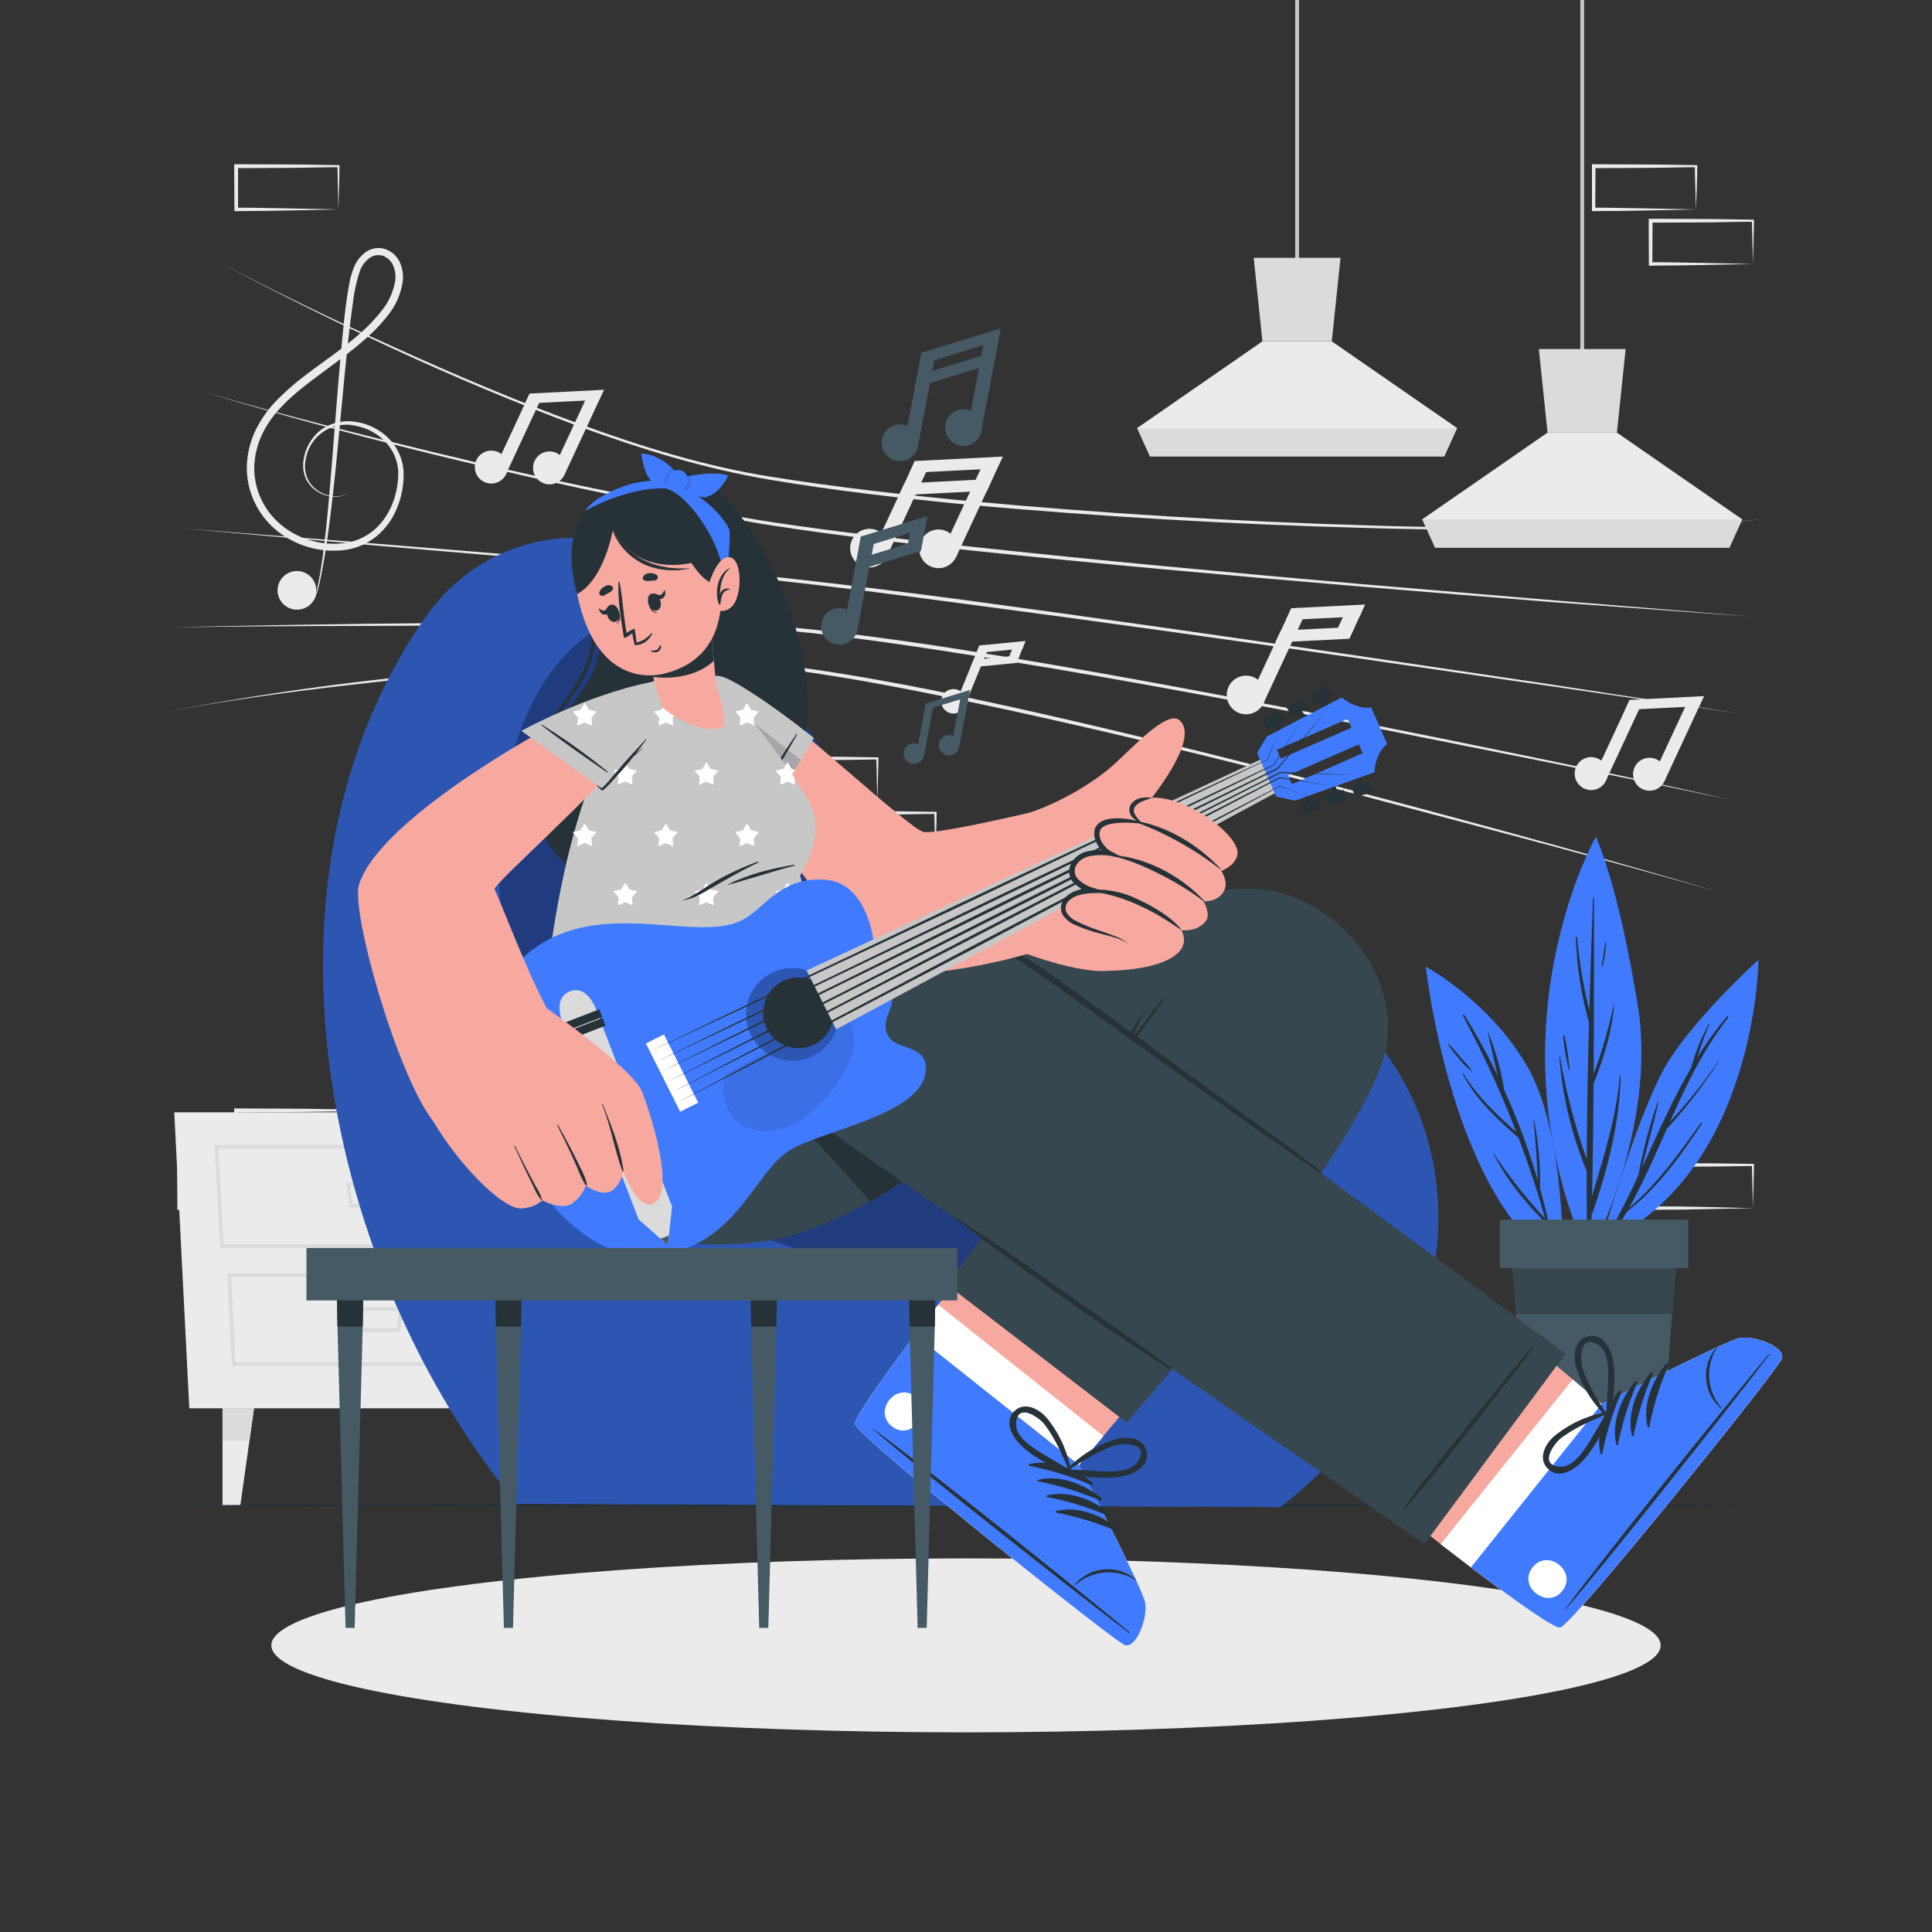 <svg xmlns="http://www.w3.org/2000/svg" viewBox="0 0 500 500"><rect x="0" y="0" width="500" height="500" fill="#333333" stroke="none"/><g id="freepik--background-complete--inject-25"><path d="M41.26,184.57a731.06,731.06,0,0,1,102.09-12.43c4.29-.23,8.57-.38,12.86-.57s8.58-.22,12.86-.34,8.58-.07,12.87-.1c2.15,0,4.29,0,6.44,0s4.31.15,6.45.32c8.57.68,17.08,1.92,25.54,3.33s16.9,3,25.3,4.74c33.6,7,66.9,15.31,100.1,23.94q24.89,6.51,49.7,13.34T445,230.89q-24.76-7-49.62-13.62T345.6,204.11c-33.22-8.53-66.53-16.73-100.12-23.62-8.4-1.69-16.81-3.36-25.26-4.78s-16.93-2.71-25.46-3.4q-3.19-.27-6.39-.34c-2.14,0-4.29,0-6.43,0-4.28,0-8.57-.07-12.85.06s-8.57.12-12.86.29-8.56.31-12.84.52q-25.69,1.27-51.25,4.25C75.1,179,58.1,181.34,41.26,184.57Z" style="fill:#ebebeb"></path><path d="M44,162.37c17-.43,34-.71,51-.93s34-.23,51-.23l25.51.09,12.75.09c2.13,0,4.25,0,6.38.09s4.26.13,6.38.29c8.5.56,17,1.49,25.4,2.58s16.86,2.27,25.26,3.6c33.59,5.31,67,11.64,100.38,18.17q25,4.94,50,10.12T447.92,207q-25-5.25-50-10.25t-50-9.94c-33.39-6.43-66.82-12.65-100.42-17.84q-12.59-2-25.22-3.66c-8.42-1.11-16.87-2.06-25.33-2.65-2.12-.17-4.23-.24-6.35-.31s-4.25-.07-6.37-.11l-12.75-.14-25.5-.17q-25.5-.09-51,.06C78,162,61,162.11,44,162.37Z" style="fill:#ebebeb"></path><path d="M47.17,136.74l50.66,4,50.64,4.15,25.32,2.07c8.44.7,16.89,1.32,25.32,2.21,4.22.38,8.42.93,12.63,1.39s8.42,1,12.62,1.5q12.62,1.54,25.2,3.22c33.58,4.51,67.11,9.35,100.63,14.25L400.45,177l50.22,7.74L350.09,170.16c-33.53-4.79-67.07-9.52-100.66-13.92C232.65,154,215.85,151.81,199,150c-8.41-.91-16.86-1.57-25.29-2.3l-25.32-2.16-50.62-4.31Z" style="fill:#ebebeb"></path><path d="M51.58,101.08c16.29,4.78,32.72,9.07,49.19,13.15s33,8,49.61,11.48l12.46,2.58,12.49,2.46c4.16.83,8.34,1.55,12.51,2.34s8.35,1.5,12.54,2.13c16.77,2.52,33.65,4.37,50.52,6.21,33.75,3.66,67.56,6.76,101.38,9.73L403,155.44l50.76,4.17L403,155.92q-25.38-2-50.76-4.11c-33.83-2.85-67.65-5.85-101.42-9.4q-12.68-1.33-25.31-2.91c-8.43-1-16.85-2.14-25.24-3.44-4.2-.64-8.39-1.38-12.56-2.18s-8.35-1.53-12.51-2.38L162.7,129l-12.47-2.62C117,119.19,84.09,110.9,51.58,101.08Z" style="fill:#ebebeb"></path><path d="M55.75,67.37q22.89,12,46.44,22.55c15.66,7.12,31.52,13.84,47.67,19.76s32.64,11,49.63,13.7,34.08,4.66,51.2,6.29q51.4,4.77,103,6.29c8.6.32,17.2.41,25.8.59l12.91.07,6.45,0,6.45-.06c17.21-.14,34.43-.53,51.56-2.26-17.11,1.89-34.34,2.44-51.55,2.74l-6.46.1h-6.45l-12.91,0c-8.61-.15-17.22-.22-25.82-.5q-51.63-1.38-103.11-6c-17.14-1.69-34.26-3.61-51.25-6.47s-33.57-8-49.72-13.9C117.35,98.26,86.16,83.49,55.75,67.37Z" style="fill:#ebebeb"></path><path d="M229.54,144a5,5,0,1,1-2.44-6.69A5,5,0,0,1,229.54,144Z" style="fill:#ebebeb"></path><rect x="231.24" y="118.94" width="3.85" height="25.33" transform="translate(77.35 -86.13) rotate(24.97)" style="fill:#ebebeb"></rect><path d="M247.41,144.19A5,5,0,1,1,245,137.5,5,5,0,0,1,247.41,144.19Z" style="fill:#ebebeb"></path><rect x="249.11" y="119.18" width="3.85" height="25.33" transform="translate(79.13 -93.65) rotate(24.97)" style="fill:#ebebeb"></rect><polygon points="258.11 121.23 235.33 122.39 236.76 119.31 259.54 118.16 258.11 121.23" style="fill:#ebebeb"></polygon><polygon points="255.41 127.02 232.64 128.17 234.07 125.1 256.84 123.94 255.41 127.02" style="fill:#ebebeb"></polygon><path d="M415.65,202a4.26,4.26,0,1,1-2.07-5.66A4.27,4.27,0,0,1,415.65,202Z" style="fill:#ebebeb"></path><rect x="417.08" y="180.81" width="3.25" height="21.42" transform="translate(119.99 -158.86) rotate(24.97)" style="fill:#ebebeb"></rect><path d="M430.76,202.17a4.26,4.26,0,1,1-2.06-5.66A4.26,4.26,0,0,1,430.76,202.17Z" style="fill:#ebebeb"></path><rect x="432.2" y="181.02" width="3.25" height="21.42" transform="translate(121.49 -165.22) rotate(24.97)" style="fill:#ebebeb"></rect><polygon points="439.81 182.75 420.55 183.72 421.76 181.13 441.02 180.15 439.81 182.75" style="fill:#ebebeb"></polygon><path d="M131,122.69A4.26,4.26,0,1,1,128.9,117,4.27,4.27,0,0,1,131,122.69Z" style="fill:#ebebeb"></path><rect x="132.4" y="101.54" width="3.25" height="21.42" transform="translate(59.91 -46.09) rotate(24.97)" style="fill:#ebebeb"></rect><path d="M146.08,122.89a4.26,4.26,0,1,1-2.06-5.66A4.25,4.25,0,0,1,146.08,122.89Z" style="fill:#ebebeb"></path><rect x="147.52" y="101.74" width="3.25" height="21.42" transform="translate(61.41 -52.45) rotate(24.97)" style="fill:#ebebeb"></rect><polygon points="155.13 103.47 135.87 104.45 137.08 101.85 156.34 100.87 155.13 103.47" style="fill:#ebebeb"></polygon><path d="M327,182a5,5,0,1,1-2.44-6.69A5,5,0,0,1,327,182Z" style="fill:#ebebeb"></path><rect x="328.67" y="157.04" width="3.85" height="25.33" transform="translate(102.54 -123.7) rotate(24.97)" style="fill:#ebebeb"></rect><rect x="347.07" y="157.48" width="3.85" height="7.32" transform="translate(100.66 -132.27) rotate(24.97)" style="fill:#ebebeb"></rect><polygon points="351.88 159.52 332.77 160.48 334.2 157.41 353.31 156.45 351.88 159.52" style="fill:#ebebeb"></polygon><polygon points="349.18 165.31 330.07 166.26 331.5 163.19 350.61 162.24 349.18 165.31" style="fill:#ebebeb"></polygon><path d="M387.11,138.24a3.16,3.16,0,1,1-1.73-4.12A3.17,3.17,0,0,1,387.11,138.24Z" style="fill:#ebebeb"></path><rect x="387.81" y="122.45" width="2.41" height="15.89" transform="translate(78.6 -137.89) rotate(22.31)" style="fill:#ebebeb"></rect><rect x="399.1" y="122.2" width="2.41" height="4.59" transform="translate(77.21 -142.63) rotate(22.31)" style="fill:#ebebeb"></rect><polygon points="402.06 123.4 390.11 124.56 390.92 122.59 402.87 121.43 402.06 123.4" style="fill:#ebebeb"></polygon><polygon points="400.54 127.1 388.59 128.26 389.4 126.29 401.35 125.14 400.54 127.1" style="fill:#ebebeb"></polygon><path d="M113.15,175.11a3.16,3.16,0,1,1-1.72-4.12A3.16,3.16,0,0,1,113.15,175.11Z" style="fill:#ebebeb"></path><rect x="113.86" y="159.32" width="2.41" height="15.89" transform="translate(72.09 -31.16) rotate(22.31)" style="fill:#ebebeb"></rect><rect x="125.14" y="159.07" width="2.41" height="4.59" transform="translate(70.71 -35.88) rotate(22.31)" style="fill:#ebebeb"></rect><polygon points="128.11 160.27 116.16 161.42 116.97 159.46 128.91 158.3 128.11 160.27" style="fill:#ebebeb"></polygon><polygon points="126.59 163.97 114.64 165.13 115.44 163.16 127.39 162.01 126.59 163.97" style="fill:#ebebeb"></polygon><path d="M249.68,182.7a3.16,3.16,0,1,1-1.73-4.13A3.16,3.16,0,0,1,249.68,182.7Z" style="fill:#ebebeb"></path><rect x="250.38" y="166.91" width="2.41" height="15.89" transform="translate(85.19 -82.4) rotate(22.31)" style="fill:#ebebeb"></rect><rect x="261.67" y="166.66" width="2.41" height="4.59" transform="translate(83.8 -87.14) rotate(22.31)" style="fill:#ebebeb"></rect><polygon points="264.63 167.85 252.68 169.01 253.49 167.04 265.44 165.89 264.63 167.85" style="fill:#ebebeb"></polygon><polygon points="263.11 171.56 251.16 172.72 251.97 170.75 263.92 169.59 263.11 171.56" style="fill:#ebebeb"></polygon><path d="M90.29,127.21a4.93,4.93,0,0,1-4.18,1.34A8.94,8.94,0,0,1,81.84,127,7.73,7.73,0,0,1,79,123.49a8.62,8.62,0,0,1-.41-4.58,11.94,11.94,0,0,1,4.65-7.79,12.2,12.2,0,0,1,9-1.91,15.06,15.06,0,0,1,8.25,4.16,13.3,13.3,0,0,1,3.94,8.4,22.52,22.52,0,0,1-1.47,9.17,18.56,18.56,0,0,1-5.31,7.68A16.69,16.69,0,0,1,89,142.36a23.39,23.39,0,0,1-17.58-5.21,21.41,21.41,0,0,1-5.68-7.48,20.75,20.75,0,0,1-1.85-9.22,23.13,23.13,0,0,1,2.26-9.11,29.53,29.53,0,0,1,5.37-7.63,62.92,62.92,0,0,1,6.88-6.1c4.8-3.73,9.84-7,14.33-10.93a43.17,43.17,0,0,0,6.11-6.36,16.5,16.5,0,0,0,3.44-7.69,7.5,7.5,0,0,0-.54-3.92,4.58,4.58,0,0,0-2.65-2.5,3.9,3.9,0,0,0-3.48.58,7.33,7.33,0,0,0-2.4,3.14,40.68,40.68,0,0,0-1.89,8.58c-.43,3-.79,5.95-1.13,8.94-1.32,12-2.3,24-3.54,36-.65,6-1.34,12-2.23,18-.45,3-1,6-1.61,8.92a29.24,29.24,0,0,1-1.25,4.36,5.76,5.76,0,0,1-3.33,2.93,5.66,5.66,0,0,0,3.18-3,29.39,29.39,0,0,0,1.09-4.37c.57-2.95,1-5.93,1.36-8.92.73-6,1.26-12,1.75-18,1-12,1.84-24,3-36.07.29-3,.6-6,1-9,.2-1.5.44-3,.72-4.51a22,22,0,0,1,1.25-4.54,9.12,9.12,0,0,1,3-3.95,5.78,5.78,0,0,1,5.12-.84,6.49,6.49,0,0,1,3.8,3.49,9.27,9.27,0,0,1,.72,4.93,18.14,18.14,0,0,1-3.77,8.66A45,45,0,0,1,94,88.21c-4.6,4-9.65,7.41-14.37,11.07S70.44,107,67.94,112.21a21.15,21.15,0,0,0-2.12,8.31,18.82,18.82,0,0,0,1.64,8.36,19.3,19.3,0,0,0,5.15,6.83,21.06,21.06,0,0,0,7.56,4.09,21.88,21.88,0,0,0,8.58.8,14.87,14.87,0,0,0,7.8-3.23c4.46-3.63,6.66-9.76,6.51-15.5a12.13,12.13,0,0,0-3.47-7.68,14.27,14.27,0,0,0-7.58-4A10.63,10.63,0,0,0,79.11,119a8.07,8.07,0,0,0,.27,4.33A7.34,7.34,0,0,0,82,126.78a8.63,8.63,0,0,0,4.11,1.62A4.87,4.87,0,0,0,90.29,127.21Z" style="fill:#ebebeb"></path><path d="M81.12,155.37a5,5,0,1,1-1.76-6.91A5,5,0,0,1,81.12,155.37Z" style="fill:#ebebeb"></path><rect x="408.98" width="1" height="94.49" style="fill:#c7c7c7"></rect><polygon points="368.08 134.4 371.41 141.72 447.56 141.72 450.88 134.4 418.46 111.96 400.5 111.96 368.08 134.4" style="fill:#ebebeb"></polygon><polygon points="398.25 90.34 400.5 111.96 418.46 111.96 420.71 90.34 398.25 90.34" style="fill:#dbdbdb"></polygon><polygon points="368.08 134.4 371.41 141.72 447.56 141.72 450.88 134.4 368.08 134.4" style="fill:#dbdbdb"></polygon><rect x="335.19" width="1" height="70.88" style="fill:#c7c7c7"></rect><polygon points="294.29 110.78 297.62 118.1 373.77 118.1 377.09 110.78 344.67 88.34 326.71 88.34 294.29 110.78" style="fill:#ebebeb"></polygon><polygon points="324.46 66.72 326.71 88.34 344.67 88.34 346.92 66.72 324.46 66.72" style="fill:#dbdbdb"></polygon><polygon points="294.29 110.79 297.62 118.11 373.77 118.11 377.09 110.79 294.29 110.79" style="fill:#dbdbdb"></polygon><path d="M87.59,298.56l-13.12.27-6.66.12c-2.23,0-4.47,0-6.7.05h-.44v-.44l-.06-11.19v-.51h.5l13.24.06c4.42,0,8.83.11,13.24.16h.28v.27c0,1.89-.09,3.78-.13,5.65Zm0,0-.14-5.66c0-1.86-.11-3.7-.13-5.53l.27.27c-4.41.05-8.82.16-13.24.16l-13.24.07.5-.5,0,11.19-.45-.45c2.18,0,4.36,0,6.55.05l6.58.12Z" style="fill:#ebebeb"></path><path d="M72.82,312.67l-13.12.27-6.66.12c-2.23,0-4.47,0-6.7.05H45.9v-.44l-.06-11.19V301h.5l13.24.06c4.41,0,8.83.11,13.24.16h.28v.27c0,1.89-.08,3.78-.13,5.65Zm0,0L72.68,307c-.05-1.86-.11-3.7-.13-5.53l.27.27c-4.41.05-8.83.16-13.24.16L46.34,302l.5-.49-.05,11.19-.45-.45c2.18,0,4.36,0,6.55,0l6.58.12Z" style="fill:#ebebeb"></path><path d="M227.06,207.46l-13.12.28-6.66.11c-2.23.05-4.46,0-6.7.06h-.44v-.45l-.06-11.19v-.5h.5l13.24.06c4.42,0,8.83.12,13.24.17h.28v.27c0,1.9-.09,3.79-.13,5.65Zm0,0-.14-5.65c0-1.87-.11-3.71-.13-5.54l.27.27c-4.41.06-8.82.16-13.24.17l-13.24.06.5-.5L201,207.46l-.45-.44c2.19,0,4.36,0,6.55,0l6.58.11Z" style="fill:#ebebeb"></path><path d="M212.29,221.57l-13.12.28-6.66.11c-2.23,0-4.47,0-6.7.06h-.44v-.45l-.06-11.19v-.5h.5l13.24.06c4.42,0,8.83.12,13.24.17h.28v.27c0,1.9-.09,3.79-.14,5.65Zm0,0-.14-5.65c0-1.87-.11-3.71-.13-5.54l.27.27c-4.41,0-8.82.16-13.24.17l-13.24.06.5-.5-.05,11.19-.45-.45c2.18,0,4.36,0,6.55.06l6.58.11Z" style="fill:#ebebeb"></path><path d="M242.06,221.57l-13.12.28-6.66.11c-2.23,0-4.47,0-6.7.06h-.44v-.45l0-11.19v-.5h.5l13.24.06c4.41,0,8.83.12,13.24.17h.28v.27c0,1.9-.08,3.79-.13,5.65Zm0,0-.14-5.65c0-1.87-.11-3.71-.13-5.54l.27.27c-4.41,0-8.83.16-13.24.17l-13.24.06.5-.5L216,221.57l-.45-.45c2.18,0,4.36,0,6.55.06l6.58.11Z" style="fill:#ebebeb"></path><path d="M453.66,312.67l-13.13.27-6.66.12c-2.22,0-4.46,0-6.69.05h-.45v-.44l-.05-11.19V301h.5l13.24.06c4.41,0,8.83.11,13.24.16h.27v.27c0,1.89-.08,3.78-.13,5.65Zm0,0-.14-5.66c0-1.86-.12-3.7-.13-5.53l.27.27c-4.41.05-8.83.16-13.24.16l-13.24.06.5-.49-.06,11.19-.44-.45c2.18,0,4.36,0,6.54,0l6.58.12Z" style="fill:#ebebeb"></path><path d="M438.89,54.2l-13.13.28-6.66.11c-2.22,0-4.46,0-6.69.06H412V54.2l0-11.19v-.5h.51l13.24.06c4.41,0,8.82.12,13.24.17h.27V43c0,1.9-.09,3.79-.13,5.65Zm0,0-.14-5.65c-.05-1.87-.12-3.71-.14-5.54l.28.27c-4.42,0-8.83.16-13.24.17l-13.24.06.5-.5-.06,11.19-.44-.45c2.18,0,4.35,0,6.54.06l6.58.11Z" style="fill:#ebebeb"></path><path d="M453.66,68.31l-13.13.28-6.66.11c-2.22,0-4.46,0-6.69.06h-.45v-.45l-.05-11.19v-.5h.5l13.24.06c4.41,0,8.83.12,13.24.17h.27v.27c0,1.9-.08,3.79-.13,5.65Zm0,0-.14-5.65c0-1.87-.12-3.71-.13-5.54l.27.27c-4.41,0-8.83.16-13.24.17l-13.24.06.5-.5-.06,11.19-.44-.45c2.18,0,4.36,0,6.54.06l6.58.11Z" style="fill:#ebebeb"></path><path d="M87.59,54.2l-13.12.28-6.66.11c-2.23,0-4.47,0-6.7.06h-.44V54.2L60.61,43v-.5h.5l13.24.06c4.42,0,8.83.12,13.24.17h.28V43c0,1.9-.09,3.79-.13,5.65Zm0,0-.14-5.65c0-1.87-.11-3.71-.13-5.54l.27.27c-4.41,0-8.82.16-13.24.17l-13.24.06.5-.5,0,11.19-.45-.45c2.18,0,4.36,0,6.55.06l6.58.11Z" style="fill:#ebebeb"></path><polygon points="48.99 364.46 235.69 364.46 239.57 287.86 45.1 287.86 48.99 364.46" style="fill:#ebebeb"></polygon><path d="M226.84,322.93H148.78l-1.46-26.6h81.23ZM149.68,322H226l1.59-24.71H148.32Z" style="fill:#dbdbdb"></path><path d="M225.4,353.52H151.84l-1.19-24H226.9Zm-72.66-.94h71.77l1.38-22.12H151.64Z" style="fill:#dbdbdb"></path><path d="M195.33,312.51H182.21l-.83-6.41h14.77ZM183,311.57H194.5l.58-4.53H182.45Z" style="fill:#dbdbdb"></path><path d="M195.33,344.73H182.21l-.83-6.42h14.77Zm-12.29-1H194.5l.58-4.53H182.45Z" style="fill:#dbdbdb"></path><path d="M135,322.93H57l-1.46-26.6h81.22ZM57.87,322h76.27l1.59-24.71H56.5Z" style="fill:#dbdbdb"></path><path d="M133.59,353.52H60l-1.19-24h76.25Zm-72.66-.94H132.7l1.38-22.12H59.83Z" style="fill:#dbdbdb"></path><path d="M103.52,312.51H90.4l-.83-6.41h14.77Zm-12.29-.94h11.46l.58-4.53H90.64Z" style="fill:#dbdbdb"></path><path d="M103.52,344.73H90.4l-.83-6.42h14.77Zm-12.29-1h11.46l.58-4.53H90.64Z" style="fill:#dbdbdb"></path><polygon points="65.73 364.46 64.56 372.81 62.2 389.58 57.59 389.58 57.59 364.46 65.73 364.46" style="fill:#ebebeb"></polygon><polygon points="65.73 364.46 64.56 372.81 57.59 372.81 57.59 364.46 65.73 364.46" style="fill:#dbdbdb"></polygon><polygon points="218.94 364.46 220.12 372.81 222.47 389.58 227.08 389.58 227.08 364.46 218.94 364.46" style="fill:#ebebeb"></polygon><polygon points="218.94 364.46 220.12 372.81 227.08 372.81 227.08 364.46 218.94 364.46" style="fill:#dbdbdb"></polygon></g><g id="freepik--Floor--inject-25"><polygon points="44.38 389.58 95.79 389.34 147.19 389.25 250 389.08 352.81 389.25 404.21 389.33 455.62 389.58 404.21 389.82 352.81 389.91 250 390.08 147.19 389.91 95.79 389.82 44.38 389.58" style="fill:#263238"></polygon></g><g id="freepik--Shadow--inject-25"><ellipse cx="250" cy="425.82" rx="179.78" ry="22.51" style="fill:#ebebeb"></ellipse></g><g id="freepik--Plant--inject-25"><path d="M414.19,322.13s10-35.93,18-48.13,22.9-25.61,22.9-25.61S454.74,303.79,414.19,322.13Z" style="fill:#407BFF"></path><path d="M414.91,321.51a171.18,171.18,0,0,0,9.12-17.4,121.67,121.67,0,0,1,5-18.9.1.1,0,0,1,.18.07c-1.33,5.67-2.87,11.3-4.28,17,4-8.75,7.88-17.6,12.7-25.87a54.94,54.94,0,0,1,4.64-11.5c.05-.1.22,0,.17.07a75.26,75.26,0,0,0-3.12,8.62,86,86,0,0,1,7.61-10.5c.17-.21.52,0,.35.24-6.44,8.21-10.88,17.55-15.11,27a142.55,142.55,0,0,0,12.56-15.7.06.06,0,0,1,.09.07,129.06,129.06,0,0,1-13.45,17.43c-3.08,6.93-6.11,13.89-9.78,20.49,7.34-6.21,13-14.24,18.57-22a.17.17,0,0,1,.28.19c-5.59,8.5-11.38,16.5-19.42,22.79a89.25,89.25,0,0,1-5.38,8.4A.43.43,0,0,1,414.91,321.51Z" style="fill:#263238"></path><path d="M411.09,325.37s18-33.13,12.76-65.25S413,216.56,413,216.56,384.75,266.52,411.09,325.37Z" style="fill:#407BFF"></path><path d="M403.7,273.28A157.15,157.15,0,0,0,410.65,300c.05-11.79.27-23.57.59-35.36a90.54,90.54,0,0,1-3.4-22c0-.22.32-.21.34,0a123.71,123.71,0,0,0,3.15,18.89q.41-14.58.95-29.16a.13.13,0,0,1,.25,0c0,15.19,0,30.38-.1,45.57a122.15,122.15,0,0,0,5.19-18,.05.05,0,0,1,.1,0c-.54,7.1-2.7,14-5.31,20.54-.07,9.71-.18,19.42-.39,29.13,3-10.33,6.29-20.32,7.17-31.23a.12.12,0,0,1,.23,0c-.24,12-3.34,24.24-7.31,35.56a.58.58,0,0,1-.2.28q-.14,5.33-.31,10.64a.4.4,0,0,1-.79,0q-.21-10.89-.17-21.78a97.34,97.34,0,0,1-7.1-29.82C403.53,273.21,403.69,273.19,403.7,273.28Z" style="fill:#263238"></path><path d="M404.93,268.16a61.48,61.48,0,0,1,1.26,8.75c0,.1-.15.11-.17,0a61.32,61.32,0,0,1-1.48-8.72C404.51,268,404.89,267.94,404.93,268.16Z" style="fill:#263238"></path><path d="M415.45,243.94c0-.1.17-.07.17,0a22,22,0,0,1-.9,6c0,.16-.27.09-.24-.07C414.87,247.94,415.11,245.94,415.45,243.94Z" style="fill:#263238"></path><path d="M404.53,327.9s.73-34.58-9.19-51.77S369,250.18,369,250.18,375.6,311.14,404.53,327.9Z" style="fill:#407BFF"></path><path d="M386.45,298.33a128.37,128.37,0,0,0,13.42,17q-3-10.6-6.87-20.85c-5.56-4.88-11.07-9.93-14.49-16.61a.1.1,0,0,1,.17-.09c3.66,5.91,8.57,10.64,13.73,15.19A266.44,266.44,0,0,0,378.6,262.9a.22.22,0,0,1,.38-.22,163.32,163.32,0,0,1,8.66,15.79c-.93-3.7-1.67-7.48-2.62-11.15a.08.08,0,1,1,.15,0,63,63,0,0,1,4.08,14.66A176.22,176.22,0,0,1,398,305.61c-.25-5.19-.58-10.35-1.11-15.52,0-.09.15-.12.17,0a84.16,84.16,0,0,1,1.5,17.42c1.43,5.15,2.63,10.37,3.6,15.62a.11.11,0,0,1-.22.06c-.54-2.2-1.12-4.39-1.72-6.56,0,0-.08,0-.11-.05-5.32-5.33-10.38-11.41-13.7-18.2C386.37,298.32,386.42,298.29,386.45,298.33Z" style="fill:#263238"></path><path d="M375,270.19c1.11,1.19,2.12,2.45,3.19,3.68A28.16,28.16,0,0,1,381,277.2c0,.05,0,.11-.07.08a16.44,16.44,0,0,1-3.3-3.26,28.19,28.19,0,0,1-2.83-3.71A.1.1,0,0,1,375,270.19Z" style="fill:#263238"></path><path d="M434,323.68l-1.25,16.38L429,389.58H396.12l-3.77-49.52-1.25-16.38H434Z" style="fill:#455a64"></path><path d="M434,323.68l-1.25,16.38h-40.4l-1.25-16.38H434Z" style="fill:#37474f"></path><rect x="388.18" y="315.64" width="48.74" height="12.56" transform="translate(825.09 643.84) rotate(180)" style="fill:#455a64"></rect></g><g id="freepik--Character--inject-25"><path d="M133.81,389.18l197.57.85c48-37.71,53-93.57,18.72-127.44C329.37,242.11,303,246.24,278,243h-.07c-8.74-1.14-17.3-3.17-25.43-7.46-25.82-13.62-40.37-45.75-62.09-72.77-2.71-3.39-5.53-6.68-8.5-9.86-17.86-19.07-53.41-19.69-72,7.12C62.64,228.12,84.28,329.51,133.81,389.18Z" style="fill:#407BFF"></path><path d="M133.81,389.18l197.57.85c48-37.71,53-93.57,18.72-127.44C329.37,242.11,303,246.24,278,243h-.07c-8.74-1.14-17.3-3.17-25.43-7.46-25.82-13.62-40.37-45.75-62.09-72.77-2.71-3.39-5.53-6.68-8.5-9.86-17.86-19.07-53.41-19.69-72,7.12C62.64,228.12,84.28,329.51,133.81,389.18Z" style="fill:#020100;opacity:0.3"></path><path d="M129.42,233.32c5.18,81.06,98.79,111.31,157.26,87,50.83-21.11,34.2-69.3-8.71-77.37h-.07c-8.74-1.14-17.3-3.17-25.43-7.46-25.82-13.62-40.37-45.75-62.09-72.77C158,145.93,125.62,174,129.42,233.32Z" style="fill:#020100;opacity:0.3"></path><path d="M291.08,425.73c-2.91-1.07-68.5-53.49-69.74-57.07-.48-1.36,6.6-11.36,15.49-23.19,1.92-2.56,3.92-5.19,6-7.85,13.26-17.27,27.72-35.29,27.72-35.29l44,34.94L285.57,371.6l-6.35,7.54s16.14,31.31,17.08,35.38S294,426.79,291.08,425.73Z" style="fill:#f7a9a0"></path><path d="M291.08,425.73c-2.91-1.07-68.5-53.49-69.74-57.07-.57-1.66,10-16.07,21.46-31l42.77,34-6.35,7.54s16.14,31.31,17.08,35.38S294,426.79,291.08,425.73Z" style="fill:#fff"></path><path d="M291.08,425.73c-2.91-1.07-68.5-53.49-69.74-57.07-.48-1.36,6.6-11.36,15.49-23.19l42.39,33.67s16.14,31.31,17.08,35.38S294,426.79,291.08,425.73Z" style="fill:#407BFF"></path><path d="M292.23,422.35c-10.78-9.06-55.11-44.57-66.46-52.71-.09-.06-.14,0-.05.07,10.49,9.21,55.11,44.37,66.37,52.82C292.33,422.71,292.46,422.54,292.23,422.35Z" style="fill:#263238"></path><path d="M294,408.79a11.33,11.33,0,0,0-8.72-2.58,11,11,0,0,0-7.15,3.91c0,.07.07.17.13.11a13.07,13.07,0,0,1,15.63-1.31A.09.09,0,1,0,294,408.79Z" style="fill:#263238"></path><path d="M282.61,383.64c-4.35-3.57-10.69-6.1-16.3-4.69-.22.06-.14.37,0,.4a77.88,77.88,0,0,1,15.91,4.9A.36.36,0,0,0,282.61,383.64Z" style="fill:#263238"></path><path d="M285,387.68c-4.35-3.58-10.69-6.1-16.3-4.69-.22.06-.14.37,0,.4a78.07,78.07,0,0,1,15.91,4.9A.36.36,0,0,0,285,387.68Z" style="fill:#263238"></path><path d="M287.29,391.72c-4.35-3.58-10.69-6.1-16.31-4.69-.21.06-.13.37,0,.4a78.07,78.07,0,0,1,15.91,4.9A.36.36,0,0,0,287.29,391.72Z" style="fill:#263238"></path><path d="M289.63,395.76c-4.35-3.58-10.7-6.1-16.31-4.69-.21.06-.13.37.05.4a77.79,77.79,0,0,1,15.9,4.9A.36.36,0,0,0,289.63,395.76Z" style="fill:#263238"></path><path d="M236.92,361.44c-4.95-3.93-11.07,3.75-6.11,7.69S241.88,365.38,236.92,361.44Z" style="fill:#fff"></path><path d="M296.76,375.7c-.76-3.63-5-4.06-7.91-3.24a29.46,29.46,0,0,0-13,8.05.15.15,0,0,0,0,.24.69.69,0,0,0,.51,1c4.87.33,10,1.3,14.85.13C294.07,381.19,297.47,379.13,296.76,375.7Zm-12.88,5c-2.4-.11-4.77-.33-7.17-.35a85.72,85.72,0,0,1,7.69-4.54,31.62,31.62,0,0,1,4-1.68c2.12-.69,9.38-.92,6,4.22C292.5,381.22,286.74,380.87,283.88,380.74Z" style="fill:#263238"></path><path d="M263.62,373.41c3.36,3.65,8.18,5.72,12.41,8.14a.7.7,0,0,0,1-.54c.09,0,.18-.05.16-.17a29.61,29.61,0,0,0-6.32-13.92c-2-2.3-5.74-4.3-8.38-1.7C260,367.67,261.65,371.28,263.62,373.41Zm-.66-4.63c0-6.16,6-1.93,7.33-.18a32.06,32.06,0,0,1,2.37,3.61c1.51,2.59,2.63,5.34,3.87,8.05-2-1.32-4.11-2.45-6.16-3.7C267.92,375.08,262.94,372.17,263,368.78Z" style="fill:#263238"></path><path d="M358.93,270.09c-3,22.85-59.33,88.81-65.84,96.37l-1.48,1.73L245,332.39l.54-.69,41-53.71-122.35-.72,46.45-36.12s3.77,2.17,11.6,1c27-4,87.88-12.7,102.24-12.13C343.05,230.82,361.69,249.12,358.93,270.09Z" style="fill:#37474f"></path><path d="M301.32,258a55.63,55.63,0,0,0-4.23,5.43c-1.45,1.9-2.93,3.78-4.37,5.68l-.05.06c.26-.56.51-1.12.78-1.67.91-1.89,1.64-3.85,2.72-5.66.07-.11-.1-.21-.17-.1-1.11,1.8-2.4,3.5-3.35,5.4-.44.89-.87,1.79-1.26,2.7-.22.5-.44,1-.63,1.51-.09.24-.2.48-.27.74-.65.88-1.29,1.77-1.91,2.67-1.38,2-2.6,4.11-4,6.1-.08.1.09.2.17.1,1.42-1.87,3-3.6,4.44-5.46s2.85-3.82,4.22-5.77,2.65-3.83,4-5.74a57.28,57.28,0,0,0,4-5.89C301.47,258.05,301.38,258,301.32,258Z" style="fill:#263238"></path><path d="M461.13,351.64c-1.08,2.9-53.71,68.32-57.3,69.55-1.35.47-11.33-6.64-23.14-15.57-2.55-1.93-5.17-3.94-7.82-6-17.23-13.31-35.2-27.84-35.2-27.84l35.08-43.87L407,357l7.52,6.37s31.36-16,35.43-17S462.2,348.74,461.13,351.64Z" style="fill:#f7a9a0"></path><path d="M461.13,351.64c-1.08,2.9-53.71,68.32-57.3,69.55-1.65.57-16-10-31-21.56L407,357l7.52,6.37s31.36-16,35.43-17S462.2,348.74,461.13,351.64Z" style="fill:#fff"></path><path d="M461.13,351.64c-1.08,2.9-53.71,68.32-57.3,69.55-1.35.47-11.33-6.64-23.14-15.57l33.81-42.28s31.36-16,35.43-17S462.2,348.74,461.13,351.64Z" style="fill:#407BFF"></path><path d="M457.75,350.47c-9.09,10.75-44.75,55-52.92,66.29-.06.09,0,.14.07.05,9.25-10.45,44.54-55,53-66.2C458.11,350.38,458,350.24,457.75,350.47Z" style="fill:#263238"></path><path d="M444.2,348.7a11.28,11.28,0,0,0-2.6,8.71,10.92,10.92,0,0,0,3.88,7.16c.07.05.16-.07.11-.13a13.07,13.07,0,0,1-1.26-15.63A.09.09,0,1,0,444.2,348.7Z" style="fill:#263238"></path><path d="M419,360c-3.6,4.34-6.14,10.68-4.75,16.3.06.21.37.13.4-.05a78,78,0,0,1,4.95-15.89A.35.35,0,0,0,419,360Z" style="fill:#263238"></path><path d="M423.06,357.64c-3.59,4.34-6.13,10.67-4.74,16.29.06.22.36.14.4-.05A78.35,78.35,0,0,1,423.66,358,.35.35,0,0,0,423.06,357.64Z" style="fill:#263238"></path><path d="M427.11,355.31c-3.59,4.34-6.14,10.68-4.74,16.29.05.22.36.14.4,0a78.44,78.44,0,0,1,4.94-15.89A.35.35,0,0,0,427.11,355.31Z" style="fill:#263238"></path><path d="M431.16,353c-3.59,4.34-6.14,10.67-4.74,16.29.05.22.36.14.4,0a77.11,77.11,0,0,1,4.94-15.88A.35.35,0,0,0,431.16,353Z" style="fill:#263238"></path><path d="M396.66,405.59c-4,4.93,3.72,11.08,7.67,6.13S400.62,400.64,396.66,405.59Z" style="fill:#fff"></path><path d="M411.12,345.8c-3.63.74-4.08,5-3.27,7.89a29.59,29.59,0,0,0,8,13,.16.16,0,0,0,.24,0,.69.69,0,0,0,1-.51c.35-4.86,1.33-10,.18-14.85C416.6,348.5,414.55,345.1,411.12,345.8Zm5,12.89c-.12,2.39-.35,4.77-.38,7.17-1.55-2.54-3.21-5-4.51-7.7a32.34,32.34,0,0,1-1.67-4c-.69-2.12-.89-9.38,4.24-6C416.63,350.07,416.25,355.83,416.12,358.69Z" style="fill:#263238"></path><path d="M408.72,378.93c3.66-3.35,5.74-8.17,8.18-12.39a.69.69,0,0,0-.53-1,.15.15,0,0,0-.18-.16,29.61,29.61,0,0,0-13.94,6.28c-2.3,1.95-4.31,5.72-1.73,8.37S406.58,380.88,408.72,378.93Zm-4.63.64c-6.16-.06-1.91-6-.16-7.33a32.1,32.1,0,0,1,3.62-2.36c2.59-1.5,5.35-2.61,8.06-3.84-1.32,2-2.46,4.1-3.71,6.14C410.41,374.63,407.48,379.6,404.09,379.57Z" style="fill:#263238"></path><path d="M405.15,350.35l-36.51,49.26L245.45,314.12l-11.88-8.24s-3.37,2.26-8.43,5.06c-7,3.89-17.34,8.81-26.46,10.15-15.29,2.27-38.36,2-51.25-15.21-10.85-14.52-7.43-33.45-7.43-33.45l16.79-7.22s39.74-33.11,65.49-34.1c10.93-.44,26.85,7.85,41.59,16.51S405.15,350.35,405.15,350.35Z" style="fill:#37474f"></path><path d="M233.57,305.88s-3.37,2.26-8.43,5.06c-8.95-10.72-27.9-30.18-28.48-30.87Z" style="fill:#263238"></path><path d="M171.36,254.13c-2.38,1.65-4.68,3.4-7,5.1s-4.69,3.23-6.88,5-4.34,3.83-6.44,5.82c-1,1-2,1.93-3,2.93a27.08,27.08,0,0,0-2.86,3.1c-.07.11.08.23.18.17a34.23,34.23,0,0,0,3.18-2.59c1.12-.94,2.21-1.89,3.32-2.83,2.14-1.81,4.32-3.58,6.45-5.4s4.08-3.79,6.17-5.62c2.25-2,4.61-3.79,6.94-5.64C171.45,254.17,171.4,254.1,171.36,254.13Z" style="fill:#263238"></path><path d="M396.58,348.58c-2.37,2.56-4.56,5.31-6.77,8s-4.42,5.43-6.61,8.17c-4.38,5.47-8.8,10.91-13.1,16.44-2.37,3-4.7,6.1-6.9,9.26-.09.14.13.3.24.18,4.71-5.18,9-10.71,13.39-16.17s8.74-11,13-16.51c2.35-3,4.77-6,6.93-9.22C396.88,348.61,396.68,348.47,396.58,348.58Z" style="fill:#263238"></path><path d="M303.05,354c-6.13-4.83-20.06-14.26-26.42-18.79s-12.64-9-19.06-13.41c-1.84-1.25-3.7-2.48-5.55-3.71s-3.79-2.37-5.6-3.65c-.11-.08-.2.1-.1.17,1.67,1.2,3.24,2.54,4.88,3.78s3.12,2.38,4.7,3.55c3.07,2.28,6.18,4.51,9.29,6.76q9.44,6.82,19,13.43c3.63,2.5,14.83,9.87,18.55,12.24C303,354.48,303.26,354.12,303.05,354Z" style="fill:#263238"></path><path d="M341.71,303.06c-5.66-4.69-18.57-13.71-24.51-18.05s-12-8.82-18-13.18l-17.94-13c-5.8-4.19-11.57-8.45-17.69-12.16a117,117,0,0,0-10.32-5.61,67.13,67.13,0,0,0-10.67-4.36.1.1,0,0,0-.07.18c3,1.69,6.19,3.11,9.24,4.74s6,3.3,8.92,5.07c6.08,3.68,11.82,7.87,17.58,12,12,8.61,23.93,17.26,36,25.75,6.75,4.75,20.2,14.57,27.21,18.94C341.66,303.57,341.92,303.23,341.71,303.06Z" style="fill:#263238"></path><path d="M182.6,124.45c15.73,11.38,29.9,44.54,25.71,67.22-5,27-26.34,43.3-46.1,39.68-17.94-3.28-27.82-19.66-23.22-33.42,4.44-13.3,15.48-19.42,16.16-30.82.33-5.45-2.62-14-3.25-22.12C150.76,130.3,170.36,115.59,182.6,124.45Z" style="fill:#263238"></path><path d="M137.08,201.22a27.73,27.73,0,0,1,2.37-8.11,34.78,34.78,0,0,1,4.25-7c1.7-2.14,3.34-4.33,4.91-6.6a35.93,35.93,0,0,0,4-7.4,25,25,0,0,0,1.24-4.18,18.66,18.66,0,0,0,.19-4.48,83.9,83.9,0,0,0-1.37-8.75,38.22,38.22,0,0,1-.72-8.64c.11-2.88,1.26-5.67,2.3-8.29A24,24,0,0,0,151.5,146a37.31,37.31,0,0,0,.44,8.82c.4,2.91,1,5.79,1.2,8.65a17.22,17.22,0,0,1-.22,4.2,23.15,23.15,0,0,1-1.23,4c-2,5.19-5.44,9.47-8.62,13.91a34.85,34.85,0,0,0-4.08,7.32A26.72,26.72,0,0,0,137.08,201.22Z" style="fill:#263238"></path><path d="M189,196.68c6.62,12.7,32,53.33,46.16,55,9.31,1.08,45.8-6.1,51.29-15.44,2.39-4.07-4.89-30.09-9.69-28.56s-34,8.34-37.7,7.64-34-29.32-44.91-36.1C175.33,167.52,185.44,189.84,189,196.68Z" style="fill:#f7a9a0"></path><path d="M197.43,213l13.21-22s-13.35-10.8-22-15.18c-4.85-2.45-7.86.16-6.5,4.87C186.89,197.22,197.43,213,197.43,213Z" style="fill:#c7c7c7"></path><path d="M207.23,196.7,197.43,213s-10.55-15.81-15.29-32.32a5.78,5.78,0,0,1,0-3.9Z" style="fill:#a6a6a6"></path><polygon points="205.74 199.19 203.86 202.32 203.8 202.29 201.89 203.1 202.07 201.03 200.7 199.46 202.73 198.99 203.8 197.21 204.87 198.99 205.74 199.19" style="fill:#fff"></polygon><polygon points="193.3 181.89 194.37 183.67 196.4 184.14 195.03 185.71 195.21 187.78 193.3 186.97 191.38 187.78 191.56 185.71 190.2 184.14 192.23 183.67 193.3 181.89" style="fill:#fff"></polygon><path d="M206.15,189.92a164.38,164.38,0,0,0-10.78,18s.11.12.14.08c3.21-4.75,8.94-14.66,10.83-18C206.38,190,206.19,189.86,206.15,189.92Z" style="fill:#263238"></path><path d="M140,272.43l74.4-19-7.34-26.86s5.89-8.43,3.38-16.46c-2.23-7.16-19.19-28.46-22.62-31.3-5.88-4.87-16.39-6.5-22.14.29C142,207.06,140,272.43,140,272.43Z" style="fill:#c7c7c7"></path><path d="M161.79,197.21l1.07,1.78,2,.47L163.52,201l.18,2.07-1.91-.81-1.92.81.19-2.07-1.37-1.57,2-.47ZM181.72,199l-2,.47,1.36,1.57-.18,2.07,1.92-.81,1.91.81-.18-2.07,1.36-1.57-2-.47-1.07-1.78Zm23.84,2.24c-.7-1.06-1.45-2.15-2.22-3.25l-.61,1-2,.47,1.37,1.57-.18,2.07,1.91-.81,1.92.81Zm-34.34-17.56-2,.47,1.37,1.57-.18,2.07,1.91-.81,1.92.81-.18-2.07,1.36-1.57-2-.47-1.07-1.78Zm23.93,3.46c-1-1.27-2-2.46-2.89-3.52l0,.06-2,.47,1.36,1.57-.18,2.07,1.92-.81,1.91.81Zm-34.43,43.06-2,.47,1.37,1.57-.19,2.07,1.92-.81,1.91.81-.18-2.07,1.37-1.57-2-.47-1.07-1.78Zm21,0-2,.47,1.36,1.57-.18,2.07,1.92-.81,1.91.81-.18-2.07,1.36-1.57-2-.47-1.07-1.78Zm21,0-2,.47,1.37,1.57-.18,2.07,1.91-.81,1.92.81-.18-2.07,1.36-1.57-2-.47-1.07-1.78Zm-52.51-15.32-2,.47,1.36,1.57-.18,2.07,1.92-.81,1.91.81-.18-2.07,1.37-1.57-2-.47-1.07-1.78Zm21,0-2,.47,1.37,1.57-.18,2.07,1.91-.81,1.92.81-.18-2.07,1.36-1.57-2-.47-1.07-1.78Zm21,0-2,.47,1.36,1.57-.18,2.07,1.92-.81,1.91.81-.18-2.07,1.37-1.57-2-.47-1.07-1.78Zm-48.35,47-2-.46-1-1.67c-.16,1.88-.3,3.59-.41,5.11l.34-.15,1.92.82-.18-2.08Zm16.84-.46-2,.46,1.37,1.57-.19,2.08,1.92-.82,1.91.82-.18-2.08,1.37-1.57-2-.46-1.07-1.79Zm22.08-1.79-1.08,1.79-2,.46.31.36,3.77-1Zm-32.58-13.54-2,.47,1.36,1.57-.18,2.08,1.92-.82,1.91.82L153,248.1l1.37-1.57-2-.47-1.07-1.78Zm21,0-2,.47,1.37,1.57-.18,2.08,1.91-.82,1.92.82L174,248.1l1.36-1.57-2-.47-1.07-1.78Zm21,0-2,.47,1.36,1.57-.18,2.08,1.92-.82,1.91.82L195,248.1l1.37-1.57-2-.47-1.07-1.78Zm21.17,3.69-1-3.51-1.23.29,1.36,1.57-.18,2.08Z" style="fill:#fff"></path><path d="M196.09,223a72.9,72.9,0,0,0-9.87,4.46c-1.56.88-3.07,1.83-4.58,2.81-.74.49-1.5,1-2.27,1.42a11.92,11.92,0,0,1-2.52,1.21.06.06,0,1,0,0,.12,18.58,18.58,0,0,0,2.55-.73,19.74,19.74,0,0,0,2.32-1.11c1.59-.88,3.15-1.83,4.73-2.73,3.2-1.8,6.4-3.61,9.73-5.18C196.36,223.23,196.24,223,196.09,223Z" style="fill:#263238"></path><path d="M205.5,223.8a80.77,80.77,0,0,0-8.73,1.9c-1.44.4-2.84.89-4.24,1.41l-2,.78c-.73.3-1.41.69-2.14,1-.08,0,0,.15,0,.12.7-.25,1.44-.38,2.15-.59l2.13-.63c1.43-.42,2.86-.83,4.28-1.26,2.85-.87,5.69-1.7,8.56-2.47C205.72,224,205.65,223.78,205.5,223.8Z" style="fill:#263238"></path><path d="M257.2,242.73c-3.55-3,5.48-31,9.95-32.64.85-.31,2.09-.73,4.79-1.93h0s9.79-4.22,16.68-10.62c5.8-5.36,13.8-14,16.8-11,4.39,4.38-4.41,16.51-9.89,23.16,4.62.82,8.51,2,10.54,3.45,6.72,5-11.62,37.81-20.11,38.15C277.76,251.64,260.76,245.74,257.2,242.73Z" style="fill:#f7a9a0"></path><path d="M226,243.07c-.34-2.49-2.61-14.54-12.2-15.37-12-1-15.77,7.43-21.8,10.45-11.79,5.93-35.88-5.81-53.89,7.42s-12.68,36.84-5.73,50.68,22.35,33,41,28.21c18.12-4.61,21.76-20.63,30.61-26.51,8.06-5.36,33.72-9.08,35.5-20.22,1.18-7.43-6.83-5.74-9.35-9.21-2.39-3.29.43-7,.68-8.89C231.46,255.38,226,243.07,226,243.07Z" style="fill:#407BFF"></path><path d="M187.38,278.28l11.12-6.16s5.47,3.41,11.29.79,6.59-9.13,6.59-9.13l2.57-1.13a12.1,12.1,0,0,1,2.12,6.45c.35,7.49-12.67,26.37-25.71,23.31C185.15,290,187.38,278.28,187.38,278.28Z" style="opacity:0.1"></path><path d="M216.75,259.76a12,12,0,1,1-14.5-8.89A12,12,0,0,1,216.75,259.76Z" style="fill:#407BFF"></path><path d="M216.75,259.76a12,12,0,1,1-14.5-8.89A12,12,0,0,1,216.75,259.76Z" style="opacity:0.3"></path><circle cx="205.05" cy="262.56" r="9.12" transform="matrix(0.52, -0.86, 0.86, 0.52, -125.76, 301.92)" style="fill:#263238"></circle><polygon points="326.39 196.48 330.62 204.91 216.4 266.4 208.75 251.16 326.39 196.48" style="fill:#c7c7c7"></polygon><rect x="164.03" y="275.1" width="19.77" height="5.22" transform="translate(344.03 -2.35) rotate(63.33)" style="fill:#fff"></rect><rect x="329.81" y="186.19" width="1.44" height="3.85" transform="translate(710.8 193.95) rotate(151.23)" style="fill:#263238"></rect><rect x="328.17" y="184.03" width="2.87" height="4.8" transform="translate(334.41 -192.22) rotate(61.23)" style="fill:#263238"></rect><rect x="335.93" y="182.87" width="1.44" height="3.85" transform="translate(720.67 184.78) rotate(151.23)" style="fill:#263238"></rect><rect x="334.28" y="180.71" width="2.87" height="4.8" transform="translate(334.65 -199.3) rotate(61.23)" style="fill:#263238"></rect><rect x="342.04" y="179.54" width="1.44" height="3.85" transform="translate(730.54 175.6) rotate(151.23)" style="fill:#263238"></rect><rect x="340.39" y="177.38" width="2.87" height="4.8" transform="translate(334.9 -206.38) rotate(61.23)" style="fill:#263238"></rect><rect x="338.01" y="204.99" width="1.44" height="3.85" transform="translate(725.35 296.72) rotate(161.66)" style="fill:#263238"></rect><rect x="337.89" y="206.34" width="2.87" height="4.8" transform="translate(248 596.52) rotate(-108.34)" style="fill:#263238"></rect><rect x="344.6" y="202.77" width="1.44" height="3.85" transform="translate(737.51 290.36) rotate(161.66)" style="fill:#263238"></rect><rect x="344.49" y="204.13" width="2.87" height="4.8" transform="translate(258.74 599.87) rotate(-108.34)" style="fill:#263238"></rect><rect x="351.2" y="200.56" width="1.44" height="3.85" transform="translate(749.67 283.97) rotate(161.66)" style="fill:#263238"></rect><rect x="351.09" y="201.91" width="2.87" height="4.8" transform="translate(269.55 603.22) rotate(-108.34)" style="fill:#263238"></rect><path d="M359,192.56l-4.14-9.5s-3.2.9-7.63-2.55l-19.37,10.1-2.53,4.25,4.93,11.3,4.84,1.05,20.58-7.34C356.13,194.3,359,192.56,359,192.56Zm-27.53,3.77-1-2.28,18.29-8,1,2.28Zm2.89,6.62-1-2.3,18.29-8,1,2.29Z" style="fill:#407BFF"></path><path d="M168.2,272.14l19.91-9.6,19.95-9.5L248,234l40-18.8c13.34-6.26,26.66-12.55,40-18.71l0,0,3.15-7.67-3,7.71v0h0c-13.25,6.43-26.57,12.73-39.87,19.07l-39.92,19-40,18.78-20,9.38Z" style="fill:#263238"></path><path d="M169.6,274.92l19.93-9.78,20-9.68,40-19.35c13.32-6.45,26.7-12.78,40-19.17s26.68-12.81,40.08-19.09l0,0,7.36-12L329.73,198v0l0,0c-13.28,6.54-26.63,12.92-39.94,19.4s-26.63,12.93-40,19.31l-40.06,19.14-20,9.56Z" style="fill:#263238"></path><path d="M344.31,182.81l-13.63,16.24,0,0,0,0-39.86,19.75c-13.3,6.56-26.55,13.21-39.89,19.69l-40,19.53-20,9.76-20,9.67,19.89-10,19.92-9.88,39.87-19.74c13.28-6.6,26.63-13,39.95-19.58l40-19.51,0,0Z" style="fill:#263238"></path><path d="M172.2,280.25,192,270.06l19.87-10.12,39.77-20.19c13.24-6.76,26.56-13.35,39.84-20l39.88-20,0,0h0l20,.88-20-.58h.08l-39.76,20.21c-13.26,6.71-26.48,13.51-39.79,20.15l-39.86,20-19.95,10Z" style="fill:#263238"></path><path d="M345,203.41l-13.85-2h.06C318.16,208.28,305,215,291.9,221.9l-39.36,20.47-39.45,20.3-19.73,10.14-19.77,10.05,19.62-10.35,19.66-10.27,39.34-20.5,39.44-20.33c13.16-6.75,26.27-13.58,39.47-20.25l0,0h0Z" style="fill:#263238"></path><path d="M174.93,285.54l19.47-10.42,19.51-10.33,39-20.63,39.14-20.45c13.05-6.8,26.08-13.64,39.18-20.35h.05l7.43,2.91-7.47-2.79h.05c-13,7-26,13.83-39,20.71l-39,20.62-39.15,20.42-19.57,10.21Z" style="fill:#263238"></path><path d="M294.18,207.59c-3.63,2.39,1.26,5.3,1.26,5.3s-8.05-2.49-10.84,1.42,3.36,7.08,3.79,7.33c-.42-.13-7.88-2.22-10.28,2-2.48,4.38,4.14,6.66,4.57,6.8-.44,0-6.27.19-7.36,3.8-1.87,6.22,13.05,6.18,16.62,10,0,0-5.85,6.8-6,7,0,0,14.2.25,19.14-4.85a4.53,4.53,0,0,0,.61-5.65s4.57.58,6.56-2.68c1-1.68-.76-4.8-.76-4.8s3.68.32,5.27-2.69c1.28-2.4-.71-5.16-.71-5.16s3.68-1.33,4.18-4.21C321.29,215.48,302,202.48,294.18,207.59Z" style="fill:#f7a9a0"></path><path d="M315.83,225a.06.06,0,1,0,.08-.09c-5.31-5.82-12.94-10.6-20.71-12.21-.26,0-.46.34-.19.45A82.74,82.74,0,0,1,315.83,225Z" style="fill:#263238"></path><path d="M311.63,233.36c.07.06.17-.06.1-.13-5.51-6-14.25-11.12-23.43-11.92-.31,0-.62.27-.26.33C294.1,222.63,305.76,228.64,311.63,233.36Z" style="fill:#263238"></path><path d="M282,230.61c8.77,1.1,16.3,4.91,23.48,9.93.09.07.17-.07.11-.15-2.84-3.41-7.74-6.13-11.74-7.93a23.39,23.39,0,0,0-11.81-2.16C281.9,230.31,281.84,230.58,282,230.61Z" style="fill:#263238"></path><path d="M295.38,212.75c-.3-.06-.06.46-.37.4-1.29-.22-9.2-.9-10.27,1.72-.85,2.11,1.38,4.71,2.63,5.37l3.15,1.67-3.54-.47a14.38,14.38,0,0,0-4.72.1,5.2,5.2,0,0,0-3.63,2.22,3,3,0,0,0,.34,3.73,8.91,8.91,0,0,0,3.9,2.27l4,1.28-4.2.11a13.48,13.48,0,0,0-3.45.53,5.64,5.64,0,0,0-2.81,1.66,2.7,2.7,0,0,0-.41,2.79,6,6,0,0,0,2.48,2.22,47.05,47.05,0,0,0,6.78,2.73c1.17.41,2.34.82,3.49,1.29a8.91,8.91,0,0,1,3.17,1.91,9.66,9.66,0,0,0-3.29-1.59c-1.17-.37-2.36-.69-3.55-1a40.31,40.31,0,0,1-7.08-2.43,6.91,6.91,0,0,1-3-2.56,3.8,3.8,0,0,1,.44-4.15,6.89,6.89,0,0,1,3.43-2.15,14.64,14.64,0,0,1,3.84-.65l-.18,1.38a10.26,10.26,0,0,1-4.64-2.63,4.28,4.28,0,0,1-1.19-2.67,4.87,4.87,0,0,1,.73-2.79,6.57,6.57,0,0,1,4.6-2.82,15.92,15.92,0,0,1,5.2,0l-.39,1.19c-1.56-.9-4.38-3.53-3.47-7C285.19,210.12,293.83,212.25,295.38,212.75Z" style="fill:#263238"></path><path d="M295.44,212.89a8.8,8.8,0,0,1-1.69-2.06,2,2,0,0,1-.06-2,4.2,4.2,0,0,1,1.87-1.4c.81-.34,1.67-.66,2.58-.95a7,7,0,0,0-2.87.05,4.08,4.08,0,0,0-2.62,1.68,2.79,2.79,0,0,0-.35,1.69,3,3,0,0,0,.67,1.5A4.7,4.7,0,0,0,295.44,212.89Z" style="fill:#263238"></path><path d="M145.91,265.4s-3.34-6.93,1.57-8.83,7.09,5.49,7.09,5.49Z" style="fill:#dbdbdb"></path><path d="M173.94,312.26h0l-.85,7.48-.27,2.47-1.88-1.63-5.66-5h0L145.8,265.11l8.66-3.34,19.48,50.49Z" style="fill:#dbdbdb"></path><polygon points="173.09 319.75 172.82 322.22 170.94 320.58 173.09 319.75" style="fill:#455a64"></polygon><rect x="144.99" y="263.1" width="10.84" height="2.15" transform="translate(-85.01 71.85) rotate(-21.1)" style="fill:#263238"></rect><rect x="145.85" y="265.32" width="10.84" height="2.15" transform="translate(-85.76 72.31) rotate(-21.1)" style="fill:#263238"></rect><polygon points="146.6 269.35 149.86 268.09 155.11 287.05 153.88 287.44 146.6 269.35" style="fill:#263238"></polygon><path d="M155.59,180.91c-29.51,15.08-58.4,34.41-62.67,48-2.24,7.14,10.31,50.75,19.55,61.68,3,3.52,32.29-23.94,29.84-28.21-5.41-9.4-13.06-29.88-14.31-32.22-.6-1.13,25.08-23.53,37.33-38.55C172.93,182.28,173.8,171.6,155.59,180.91Z" style="fill:#f7a9a0"></path><path d="M169,311.54c-4,1.84-7.7-8.43-7.7-8.43a8.14,8.14,0,0,1-2.67,4.85c-2.62,2.08-7-1.11-7-1.11a10.07,10.07,0,0,1-3.64,4.65c-2.71,1.75-7.63-.84-7.63-.84a8.8,8.8,0,0,1-5.78,2.08c-5.64-.28-19.77-15.19-26.08-29.52L141.58,261s22.19,15.51,24.59,21.56C168.19,287.68,175.12,308.73,169,311.54Z" style="fill:#f7a9a0"></path><path d="M161.37,303c-.85-5.94-3.12-11.66-5.37-17.16a.1.1,0,1,0-.19.08c2.3,5.44,3.2,11.63,5.28,17.15A.15.15,0,0,0,161.37,303Z" style="fill:#263238"></path><path d="M151.92,306.52a16,16,0,0,0-1.48-3.82c-.61-1.31-1.25-2.61-1.91-3.9-1.32-2.59-2.69-5.14-4.14-7.66-.07-.11-.25,0-.19.08,1.3,2.58,2.57,5.18,3.77,7.81.6,1.32,1.19,2.64,1.77,4a19,19,0,0,0,1.81,3.67A.21.21,0,0,0,151.92,306.52Z" style="fill:#263238"></path><path d="M140.26,310.55a11,11,0,0,0-1.51-3.36q-.94-1.76-1.86-3.51c-1.22-2.34-2.44-4.69-3.58-7.07-.06-.12-.25,0-.19.08,1.14,2.43,2.26,4.87,3.42,7.29l1.74,3.56a10.39,10.39,0,0,0,1.86,3.08A.08.08,0,0,0,140.26,310.55Z" style="fill:#263238"></path><path d="M134.94,189.15l20.87,14.95s11.84-12.43,16.91-20.69c2.84-4.63.48-7.84-4.33-6.87C151.55,179.92,134.94,189.15,134.94,189.15Z" style="fill:#c7c7c7"></path><path d="M158.69,199.46l1.73-.4-1,1.18Zm3.1-2.25-.56.93.66-.76Zm-11.57-13.54-2,.47,1.36,1.57-.18,2.07,1.92-.81,1.91.81-.18-2.07,1.37-1.57-2-.47-1.07-1.78Zm22.07-1.78-1.07,1.78-2,.47,1.37,1.57-.09,1.06c.83-1.17,1.6-2.3,2.25-3.36L173,183Z" style="fill:#fff"></path><path d="M157.27,199.71a163.6,163.6,0,0,0-17.1-12.2s-.13.1-.1.13c4.47,3.59,13.89,10.1,17.06,12.26C157.19,199.94,157.32,199.76,157.27,199.71Z" style="fill:#263238"></path><path d="M154.63,203.24a6.58,6.58,0,0,0,1.1.74,18,18,0,0,0,2-2.08c1-1.22,2.07-2.41,3.09-3.62,2.05-2.41,4.23-4.68,6.37-7,.06-.06.17,0,.12.09-.93,1.25-1.86,2.49-2.81,3.71l.07-.07,1.63-1.41c.05,0,.11,0,.07.07l-1.57,1.47-.88.79c-1,1.26-2,2.51-3.12,3.72s-4.35,5-4.87,4.94c-.16,0-.9-.87-1.3-1.17C154.44,203.33,154.53,203.17,154.63,203.24Z" style="fill:#263238"></path><path d="M171.25,182.74c.73,1.21,9.69,7.69,15.57,5.49,1.92-.71-1.54-11.34-1.54-11.34l-.07-.85-1.07-11.8-15.6-4.15-2.22-.5s.51,3.21,1.18,7.2c0,.19.06.37.09.57s.06.44.1.65c.09.6.19,1.21.3,1.81s.16.91.26,1.39.19,1,.28,1.44A77.19,77.19,0,0,0,171.25,182.74Z" style="fill:#f7a9a0"></path><path d="M184.75,171c-5.94,5.57-15.05,4.28-15.65,4.19-.2-.84-.39-1.7-.57-2.55-.09-.5-.19-1-.28-1.44s-.18-.93-.26-1.4-.21-1.22-.3-1.81c0-.21-.07-.43-.09-.65s-.08-.38-.1-.57c-.67-4-1.18-7.2-1.18-7.2l2.23.5,15.58,4.16Z" style="fill:#263238"></path><path d="M149.88,156c5,20.17,17.69,19.43,22,18.34,4-1,17.26-4.86,14.34-25.45s-13.9-24.62-23-22.83S144.84,135.8,149.88,156Z" style="fill:#f7a9a0"></path><path d="M156.19,154.17c.45-.2.83-.45,1.26-.69a2.29,2.29,0,0,0,1.15-.95.74.74,0,0,0-.26-.86,1.83,1.83,0,0,0-1.86.11,2.66,2.66,0,0,0-1.34,1.4C154.85,153.81,155.59,154.42,156.19,154.17Z" style="fill:#263238"></path><path d="M169.58,150.19a11.33,11.33,0,0,1-1.43.12,2.28,2.28,0,0,1-1.48-.16.74.74,0,0,1-.26-.86,1.82,1.82,0,0,1,1.61-.93,2.67,2.67,0,0,1,1.89.43A.78.78,0,0,1,169.58,150.19Z" style="fill:#263238"></path><path d="M167.7,155.44c0-.06.13,0,.14.09.33,1.38.94,2.9,2.3,3,0,0,.06.08,0,.08C168.59,158.82,167.79,156.8,167.7,155.44Z" style="fill:#263238"></path><path d="M168.53,153.68c2.15-.77,3.53,3.58,1.54,4.3S166.73,154.32,168.53,153.68Z" style="fill:#263238"></path><path d="M169.46,153.64c.46.12,1,.44,1.44.34s.8-.7,1-1.25c0-.06.07,0,.09,0a1.67,1.67,0,0,1-.63,2.2c-.78.37-1.6-.19-2.07-1C169.21,153.86,169.27,153.59,169.46,153.64Z" style="fill:#263238"></path><path d="M159.83,157.51s-.08.09-.06.15c.48,1.33.8,2.94-.27,3.78,0,0,0,.09,0,.07C161,160.82,160.5,158.69,159.83,157.51Z" style="fill:#263238"></path><path d="M158.17,156.49c-2.22.54-1,4.94,1.08,4.44S160,156,158.17,156.49Z" style="fill:#263238"></path><path d="M157.33,157c-.28.33-.5.85-.91,1s-1-.21-1.4-.58c0,0-.07,0-.05.07.21.85.74,1.64,1.59,1.57s1.12-.93,1.08-1.82C157.63,157.11,157.45,156.91,157.33,157Z" style="fill:#263238"></path><path d="M170.8,167c-.21.43-.37,1-.84,1.19a3.66,3.66,0,0,1-1.55.19.05.05,0,0,0,0,.09,1.88,1.88,0,0,0,2,.1,1.5,1.5,0,0,0,.62-1.56C170.94,167,170.83,167,170.8,167Z" style="fill:#263238"></path><path d="M163.64,163.87s.34,2.11.63,3.06c0,.09.27.06.6,0,0,0,0,0,0,0a4.76,4.76,0,0,0,3.89-3,.1.1,0,0,0-.18-.09,7.21,7.21,0,0,1-3.79,2.45c-.14-.25-.45-3.63-.61-3.6a8.5,8.5,0,0,0-2,1.15c-.83-4.37-1-8.84-1.84-13.18a.14.14,0,0,0-.27,0c-.2,4.69.64,9.74,1.38,14.27C161.56,165.46,163.31,164.15,163.64,163.87Z" style="fill:#263238"></path><path d="M186.76,150.84c-3.52,1.94-7.84-5.17-7.84-5.17s-13.86,3.77-20.31-8.55c0,0-2.17,12.8-9.24,16.63,0,0-5.42-16.58,4.66-23.77,0,0,12.23-9.82,24.4-1.92S189.12,149.53,186.76,150.84Z" style="fill:#263238"></path><path d="M158.18,136.19a15,15,0,0,0,3,5.59,15.74,15.74,0,0,0,5,4,13.16,13.16,0,0,0,1.49.65l.75.3.78.21c.53.12,1.05.27,1.58.38l1.6.19c.26,0,.53.06.8.07h.8l1.6,0c1.06-.12,2.11-.29,3.15-.47-1.07,0-2.11,0-3.16,0l-1.56-.12-.77-.06c-.26,0-.52-.09-.77-.14l-1.52-.28c-.5-.12-1-.28-1.49-.43l-.74-.21-.71-.3a14.53,14.53,0,0,1-1.4-.62,18.15,18.15,0,0,1-4.93-3.65,19,19,0,0,1-2-2.39A18.27,18.27,0,0,1,158.18,136.19Z" style="fill:#263238"></path><path d="M187.54,150.84c.11,2.94,1.81-11.83,1.2-13.79s-7.16-10.57-16.59-12.33c-7.9-1.48-15.74,3.34-17.1,4.2a12.42,12.42,0,0,0-3.69,3.36s10.12-6,20.39-5.89C176.7,126.44,187.13,139.8,187.54,150.84Z" style="fill:#407BFF"></path><path d="M175.45,122.83s-3.83-5.25-9.48-5.44c0,0,.66,5.53,2.77,7.2,1,.84,5.46.87,5.92.1A10.43,10.43,0,0,0,175.45,122.83Z" style="fill:#407BFF"></path><path d="M171.94,125.24a7.45,7.45,0,0,0,2.26-.25l.14-.06.12-.06.1-.07.1-.11a9.57,9.57,0,0,0,.66-1.48c.07-.19.11-.33.13-.37h0a12.44,12.44,0,0,0-1.54-1.71,3.72,3.72,0,0,0-1.55,1.67A13.34,13.34,0,0,0,171.94,125.24Z" style="fill:#050400;opacity:0.1"></path><path d="M176.87,123.48s7.71-1.81,11.59-.41c0,0-1.73,4.22-5.55,5.53-1.72.59-7.08-2.19-6.88-3.13A8.1,8.1,0,0,1,176.87,123.48Z" style="fill:#407BFF"></path><path d="M176.05,125.66a4.16,4.16,0,0,0,1.7,1.42,3.67,3.67,0,0,0,.94-1.36,4.63,4.63,0,0,0-.05-2.59c-1.07.19-1.77.36-1.77.36a7.94,7.94,0,0,0-.84,2,.53.53,0,0,0,0,.12A.06.06,0,0,0,176.05,125.66Z" style="fill:#050400;opacity:0.1"></path><path d="M177.83,125.19a2.57,2.57,0,1,1-1.37-3.37A2.58,2.58,0,0,1,177.83,125.19Z" style="fill:#407BFF"></path><path d="M183.44,151.22s2.18-7.61,5.49-7,3.15,10.58.29,12.92a3.52,3.52,0,0,1-5.07-.25Z" style="fill:#f7a9a0"></path><path d="M188.81,147.05c.05,0,.09,0,.05.08-2,1.72-2.45,4.26-2.54,6.75a1.94,1.94,0,0,1,2.58-1.44c.07,0,0,.13,0,.14a2.17,2.17,0,0,0-2,1.49,10.64,10.64,0,0,0-.45,2.19c0,.24-.44.26-.45,0v-.06C184.91,153.29,185.77,148.42,188.81,147.05Z" style="fill:#263238"></path></g><g id="freepik--musical-notes--inject-25"><path d="M237.58,115.46a4.74,4.74,0,1,1-3.78-5.55A4.75,4.75,0,0,1,237.58,115.46Z" style="fill:#455a64"></path><rect x="236.22" y="91.43" width="3.62" height="23.85" transform="translate(23.5 -42.65) rotate(10.77)" style="fill:#455a64"></rect><path d="M254,111.55a4.74,4.74,0,1,1-3.77-5.55A4.74,4.74,0,0,1,254,111.55Z" style="fill:#455a64"></path><rect x="252.6" y="87.52" width="3.62" height="23.85" transform="translate(23.05 -45.77) rotate(10.77)" style="fill:#455a64"></rect><polygon points="258.41 88.11 237.89 94.43 238.48 91.3 259.01 84.98 258.41 88.11" style="fill:#455a64"></polygon><polygon points="257.29 94.02 236.76 100.33 237.36 97.2 257.88 90.88 257.29 94.02" style="fill:#455a64"></polygon><path d="M239.1,195.53a2.64,2.64,0,1,1-2.1-3.09A2.65,2.65,0,0,1,239.1,195.53Z" style="fill:#455a64"></path><rect x="238.35" y="182.15" width="2.02" height="13.28" transform="translate(39.47 -41.38) rotate(10.76)" style="fill:#455a64"></rect><path d="M248.22,193.35a2.64,2.64,0,1,1-2.11-3.09A2.65,2.65,0,0,1,248.22,193.35Z" style="fill:#455a64"></path><rect x="247.46" y="179.97" width="2.02" height="13.28" transform="translate(39.24 -43.13) rotate(10.77)" style="fill:#455a64"></rect><polygon points="250.7 180.31 239.27 183.82 239.6 182.08 251.03 178.56 250.7 180.31" style="fill:#455a64"></polygon><path d="M221.91,163a4.74,4.74,0,1,1-3.78-5.55A4.75,4.75,0,0,1,221.91,163Z" style="fill:#455a64"></path><rect x="220.55" y="138.98" width="3.62" height="23.85" transform="translate(32.11 -38.89) rotate(10.77)" style="fill:#455a64"></rect><rect x="235.37" y="135.4" width="3.62" height="6.89" transform="translate(30.12 -41.87) rotate(10.77)" style="fill:#455a64"></rect><polygon points="239.44 136.69 222.22 141.98 222.81 138.85 240.03 133.56 239.44 136.69" style="fill:#455a64"></polygon><polygon points="238.32 142.6 221.09 147.89 221.69 144.75 238.91 139.47 238.32 142.6" style="fill:#455a64"></polygon></g><g id="freepik--Table--inject-25"><polygon points="135.04 332.87 134.85 343.29 132.76 421.29 130.41 421.29 128.32 343.29 128.13 332.87 135.04 332.87" style="fill:#455a64"></polygon><polygon points="128.13 332.87 135.04 332.87 134.85 343.29 128.32 343.29 128.13 332.87" style="fill:#263238"></polygon><polygon points="242.11 332.87 241.92 343.29 239.83 421.29 237.48 421.29 235.39 343.29 235.2 332.87 242.11 332.87" style="fill:#455a64"></polygon><polygon points="242.11 332.87 241.92 343.29 235.39 343.29 235.2 332.87 242.11 332.87" style="fill:#263238"></polygon><polygon points="94.06 332.87 93.87 343.29 91.78 421.29 89.43 421.29 87.34 343.29 87.15 332.87 94.06 332.87" style="fill:#455a64"></polygon><polygon points="87.15 332.87 94.06 332.87 93.87 343.29 87.34 343.29 87.15 332.87" style="fill:#263238"></polygon><polygon points="201.12 332.87 200.93 343.29 198.84 421.29 196.49 421.29 194.4 343.29 194.21 332.87 201.12 332.87" style="fill:#455a64"></polygon><polygon points="194.21 332.87 201.12 332.87 200.93 343.29 194.4 343.29 194.21 332.87" style="fill:#263238"></polygon><rect x="79.31" y="322.98" width="168.44" height="13.57" style="fill:#455a64"></rect></g></svg>